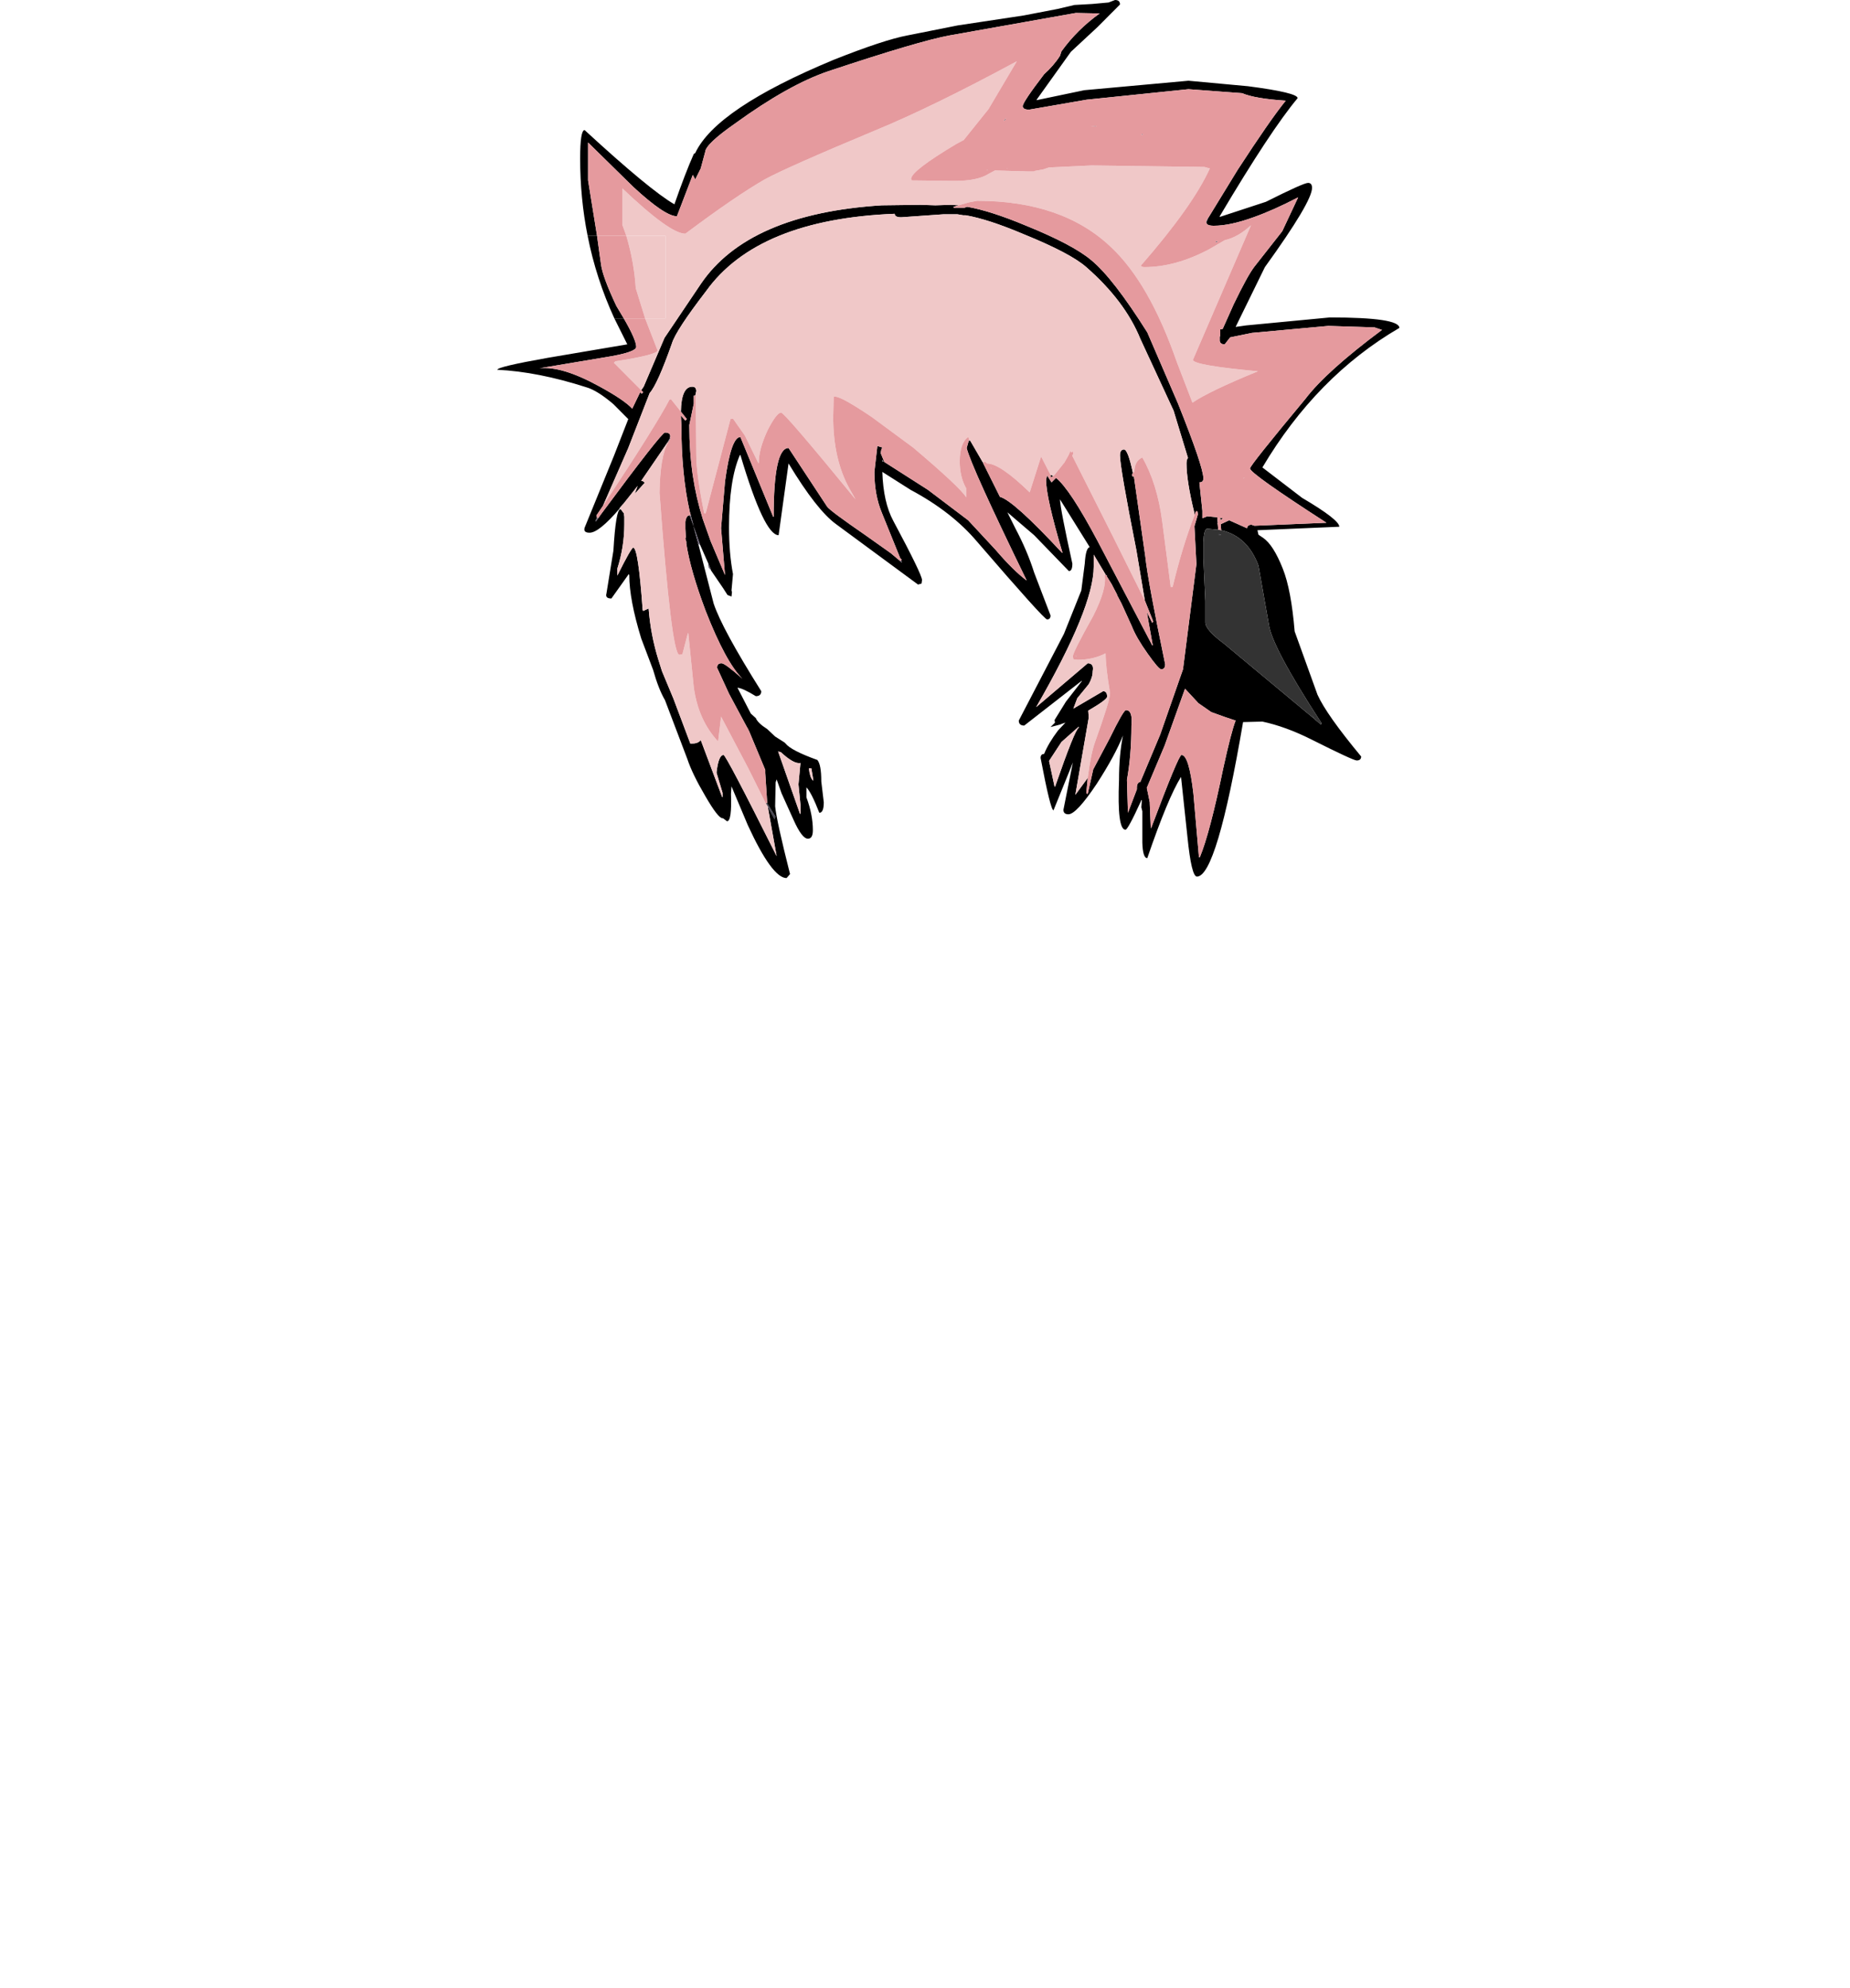 <?xml version="1.0" encoding="UTF-8"?>
<svg xmlns="http://www.w3.org/2000/svg" xmlns:xlink="http://www.w3.org/1999/xlink" width="296px" height="318px" viewBox="0 0 296 318" version="1.1">
<g id="surface1">
<path style=" stroke:none;fill-rule:evenodd;fill:rgb(0%,0%,0%);fill-opacity:1;" d="M 193.332 34.836 L 198.016 27.184 C 201.508 21.816 204.074 18.121 205.719 16.102 C 202.434 15.891 200.105 15.492 198.73 14.906 L 190.156 14.27 L 173.883 15.945 L 164.672 17.539 C 163.984 17.539 163.641 17.352 163.641 16.98 C 163.641 16.555 164.777 14.855 167.055 11.879 C 168.113 10.922 168.961 9.938 169.594 8.93 L 169.832 8.211 C 171.527 5.871 173.562 3.852 175.945 2.152 L 172.133 2.074 L 151.969 5.66 C 148.742 6.246 142.258 8.156 132.52 11.398 C 128.285 12.836 123.309 15.625 117.594 19.77 C 114.473 21.949 112.883 23.465 112.828 24.312 L 112.117 26.945 L 111.242 28.699 L 110.844 27.98 L 108.305 34.598 C 107.035 34.598 104.707 33.031 101.32 29.895 L 94.094 22.801 L 94.094 28.859 L 95.523 37.707 L 94.016 37.707 C 93.219 33.723 92.824 29.602 92.824 25.352 C 92.824 22.32 93.062 20.809 93.539 20.809 C 100.523 27.238 105.312 31.195 107.906 32.684 C 109.07 29.336 110.105 26.652 111.004 24.633 L 111.242 24.473 C 113.465 19.742 120.848 14.773 133.391 9.566 C 138.738 7.441 142.68 6.137 145.223 5.66 L 153.238 4.066 L 163.797 2.473 L 169.195 1.434 L 171.898 0.797 L 174.754 0.637 L 177.375 0.398 L 178.406 0 C 178.938 0 179.199 0.238 179.199 0.719 L 175.629 4.305 L 171.34 8.289 L 165.863 15.945 L 165.863 16.023 L 173.484 14.43 L 190.156 12.914 L 199.684 13.793 C 204.977 14.48 207.621 15.121 207.621 15.703 C 204.766 19.105 200.609 25.402 195.156 34.598 L 195.156 34.68 L 195.238 34.68 L 202.543 32.285 C 206.562 30.266 208.812 29.258 209.289 29.258 C 209.711 29.258 209.926 29.523 209.926 30.055 C 209.926 31.543 207.41 35.766 202.383 42.73 L 197.699 52.297 L 199.367 52.059 L 212.781 50.781 C 220.191 50.781 223.898 51.34 223.898 52.457 C 215.059 57.609 207.754 65.051 201.984 74.777 L 208.336 79.641 C 212.305 81.977 214.289 83.52 214.289 84.262 L 201.191 84.82 L 201.352 85.539 L 202.066 86.016 C 203.176 86.762 204.234 88.41 205.242 90.961 C 206.141 93.191 206.773 96.539 207.145 101.004 L 210.797 111.129 C 211.75 113.254 214.078 116.551 217.785 121.016 C 217.785 121.438 217.547 121.652 217.07 121.652 C 216.699 121.652 214.289 120.535 209.844 118.305 C 207.094 116.922 204.473 115.965 201.984 115.434 L 198.891 115.512 C 196.086 131.988 193.621 140.227 191.508 140.227 C 190.922 140.227 190.422 138.125 189.996 133.93 L 188.965 124.281 C 187.59 126.461 185.789 130.793 183.566 137.277 C 183.09 137.277 182.824 136.453 182.773 134.805 L 182.773 129.781 L 182.613 129.145 L 182.695 128.027 L 182.613 127.949 L 182.613 128.027 C 181.184 131.164 180.34 132.734 180.074 132.734 C 179.176 132.734 178.828 130.074 179.043 124.762 C 179.043 122.102 179.254 119.738 179.676 117.664 L 179.676 117.508 L 179.676 117.664 C 178.828 119.793 177.426 122.367 175.469 125.398 C 173.301 128.641 171.789 130.262 170.945 130.262 C 170.414 130.262 170.148 130.023 170.148 129.543 L 171.66 121.969 L 171.023 123.566 L 168.562 129.625 C 168.246 129.625 167.555 126.832 166.496 121.254 C 166.496 120.828 166.684 120.613 167.055 120.613 C 167.531 119.445 168.27 118.195 169.277 116.867 L 170.469 115.594 L 169.992 115.754 L 169.594 115.91 L 168.086 116.309 L 168.801 115.594 L 168.723 115.195 L 170.547 112.246 L 173.086 108.977 L 173.086 108.895 L 163.879 116.07 C 163.297 116.07 163.004 115.805 163.004 115.273 L 170.23 101.402 L 173.008 94.469 L 173.562 90.164 C 173.668 88.461 173.934 87.586 174.359 87.531 L 169.594 79.879 C 169.648 80.996 170.309 84.422 171.578 90.164 C 171.578 90.961 171.395 91.359 171.023 91.359 L 165.465 85.617 L 161.18 81.953 L 162.449 84.504 C 163.719 86.895 164.727 89.258 165.465 91.598 L 168.086 98.453 C 168.086 98.879 167.902 99.09 167.531 99.09 C 167.211 99.09 163.48 94.945 156.336 86.656 C 153.637 83.465 150.09 80.703 145.699 78.363 L 141.172 75.492 C 141.277 78.734 141.859 81.34 142.918 83.305 C 145.988 89.047 147.523 92.207 147.523 92.793 L 147.445 93.352 L 146.887 93.512 L 133.789 83.863 C 131.727 82.375 129.184 79.133 126.168 74.141 L 124.578 85.617 C 123.047 85.617 121.008 81.34 118.465 72.785 L 118.387 72.785 C 117.223 75.441 116.641 79.293 116.641 84.344 C 116.641 87.105 116.852 89.605 117.277 91.836 L 117.039 94.469 L 117.117 94.707 L 117.039 95.426 L 116.402 95.184 L 115.688 94.07 L 113.781 91.277 L 113.703 91.039 L 113.305 90.082 L 112.035 87.211 L 111.082 84.504 L 111.004 84.262 L 110.527 82.43 L 110.367 81.871 C 109.469 77.887 109.02 73.262 109.02 68 L 108.941 66.484 L 109.656 67.281 L 109.895 67.043 L 108.941 65.848 C 108.992 63.191 109.602 61.863 110.766 61.863 C 111.188 61.863 111.402 62.102 111.402 62.578 L 111.242 63.297 L 111.004 63.297 L 111.004 64.574 L 110.289 68 C 110.289 70.816 110.477 73.5 110.844 76.051 C 111.215 78.496 111.746 80.809 112.434 82.988 L 113.703 86.574 L 116.004 91.996 L 115.371 84.504 L 116.004 77.008 C 116.641 72.277 117.461 69.914 118.465 69.914 L 123.707 82.668 L 123.785 82.668 C 123.785 75.336 124.578 71.668 126.168 71.668 L 132.359 81.074 C 132.73 81.555 134.77 83.066 138.473 85.617 L 142.523 88.488 L 143.949 89.684 L 144.27 90.004 L 144.27 89.922 L 144.188 89.684 L 144.27 89.523 L 144.031 89.285 L 141.094 82.031 C 140.301 80.117 139.902 77.938 139.902 75.492 L 140.379 71.348 L 141.172 71.586 C 141.012 71.855 140.934 72.172 140.934 72.543 L 141.488 73.898 L 148.477 78.363 L 154.906 83.227 L 159.273 87.93 C 161.18 90.164 162.848 91.809 164.273 92.871 C 158.348 80.703 155.145 73.633 154.668 71.668 L 154.988 70.551 L 155.223 70.473 L 157.211 73.898 L 157.289 74.059 L 159.988 79.48 C 161.418 79.852 164.727 82.828 169.91 88.41 L 169.992 88.41 C 168.246 82.508 167.371 78.629 167.371 76.77 L 167.531 76.051 L 168.246 77.168 L 168.961 76.449 C 170.441 77.621 172.664 80.996 175.629 86.574 L 184.359 103.238 L 184.441 103.238 L 183.488 97.895 L 184.359 99.648 L 184.52 99.41 L 183.172 96.062 L 181.82 88.012 C 180.074 79.188 179.199 74.141 179.199 72.863 C 179.199 72.227 179.414 71.906 179.836 71.906 C 180.258 71.906 180.734 73.156 181.266 75.652 L 181.105 75.973 L 181.184 76.211 L 181.422 76.211 L 183.25 89.047 C 183.516 91.598 184.574 97.336 186.426 106.266 C 186.426 106.797 186.215 107.062 185.789 107.062 C 185.523 107.062 184.812 106.238 183.645 104.59 C 182.43 102.891 181.582 101.43 181.105 100.207 L 179.438 96.539 L 178.723 95.184 L 178.723 95.105 L 177.852 93.43 L 177.059 92.156 L 177.059 91.996 L 176.977 91.996 L 176.898 91.918 L 174.992 88.727 L 174.992 90.641 C 174.992 95 171.922 102.492 165.785 113.121 L 174.039 106.105 C 174.727 106.105 174.992 106.531 174.832 107.383 C 174.832 108.02 174.621 108.711 174.199 109.453 L 172.371 111.688 L 171.738 113.359 L 176.5 110.57 C 176.926 110.57 177.137 110.863 177.137 111.449 C 177.137 111.766 176.129 112.512 174.121 113.68 L 174.199 114.797 L 172.055 127.152 L 174.039 124.441 L 173.801 126.914 L 174.039 126.992 L 174.914 123.086 L 177.535 118.145 C 179.016 115.113 179.887 113.602 180.152 113.602 C 180.895 113.602 181.184 114.422 181.027 116.07 C 181.027 119.207 180.789 122.102 180.312 124.762 L 180.469 130.023 L 181.898 126.273 L 181.898 126.035 C 181.898 125.453 182.086 125.133 182.457 125.078 L 185.633 117.508 L 189.281 107.062 L 191.426 90.242 L 191.109 84.184 L 191.664 82.27 L 191.586 81.793 L 191.348 81.793 L 191.109 82.43 L 191.109 82.109 C 190.262 78.656 189.84 76 189.84 74.141 C 189.84 73.715 189.918 73.422 190.078 73.262 L 187.773 65.688 L 182.457 54.211 C 180.816 50.172 177.93 46.344 173.801 42.73 C 172.109 41.242 168.773 39.488 163.797 37.469 C 160.039 35.875 156.945 34.863 154.512 34.438 L 154.113 34.438 L 153.16 34.277 L 151.016 34.277 L 144.188 34.758 C 143.5 34.758 143.156 34.57 143.156 34.199 C 128.551 34.785 118.492 38.902 112.988 46.555 C 109.762 50.754 107.934 53.543 107.512 54.926 C 105.977 59.285 104.785 61.941 103.938 62.898 L 100.523 71.668 L 96.477 80.914 L 95.445 82.43 L 95.523 82.828 L 95.285 83.305 L 95.285 83.387 L 95.363 83.387 L 95.762 82.828 L 96.156 82.27 C 102.613 73.555 106.027 69.195 106.398 69.195 C 107.086 69.195 107.352 69.488 107.191 70.074 L 106.797 70.789 L 102.59 76.93 C 102.852 76.93 103.039 77.035 103.145 77.246 L 101.555 79 L 102.031 77.727 L 99.809 80.516 L 99.73 80.598 L 99.176 81.234 L 99.176 81.312 C 96.953 83.918 95.336 85.219 94.332 85.219 C 93.645 85.219 93.379 84.953 93.539 84.422 L 98.223 72.941 L 100.523 67.043 L 98.145 64.652 C 96.395 63.164 94.941 62.262 93.777 61.941 C 88.641 60.293 83.906 59.363 79.566 59.152 C 79.566 58.832 82.266 58.195 87.664 57.238 L 100.367 55.086 L 98.301 50.941 L 99.809 50.941 C 101.133 53.227 101.793 54.742 101.793 55.484 C 101.793 56.07 100.129 56.629 96.793 57.16 L 86.312 58.914 C 88.695 58.648 91.871 59.602 95.84 61.781 C 98.488 63.219 100.262 64.414 101.16 65.371 L 102.43 62.738 L 102.668 62.977 L 102.906 62.738 L 102.59 62.422 L 102.984 61.863 L 106.32 54.051 L 112.117 45.441 C 117.195 37.945 126.855 33.746 141.094 32.844 L 147.285 32.766 L 149.668 32.844 L 152.129 32.766 L 153.398 32.844 L 152.605 33.082 L 152.523 33.082 L 152.605 33.242 L 154.273 33.242 L 154.75 33.082 C 157.234 33.508 160.387 34.52 164.195 36.113 C 169.172 38.133 172.637 39.965 174.598 41.613 C 176.926 43.527 179.914 47.379 183.566 53.172 L 188.488 64.574 C 191.188 71.32 192.539 75.309 192.539 76.531 C 192.539 76.957 192.328 77.168 191.902 77.168 L 192.379 81.711 L 192.379 82.906 L 193.172 82.59 L 194.762 82.75 L 194.84 83.707 L 194.762 83.785 L 194.84 83.863 L 194.918 84.742 L 193.172 84.582 C 192.801 84.582 192.59 85.324 192.539 86.812 L 192.539 89.285 L 192.855 96.141 L 192.855 99.57 C 192.855 100.367 193.859 101.508 195.871 102.996 L 210.242 114.957 L 209.844 114.316 L 210.32 115.035 L 211.355 115.91 L 211.434 115.672 C 206.141 107.543 203.336 102.281 203.016 99.887 L 201.352 90.48 C 200.188 87.344 198.203 85.461 195.395 84.82 L 195.316 83.863 L 196.668 83.227 L 199.523 84.504 C 199.578 84.129 199.816 83.945 200.238 83.945 L 200.715 84.105 L 212.227 83.625 C 204.074 78.363 200 75.469 200 74.938 C 200 74.617 202.965 70.898 208.891 63.773 C 211.117 60.852 215.191 57.184 221.117 52.773 L 219.926 52.375 L 212.543 52.137 L 200.316 53.254 L 196.824 53.969 L 195.953 55.086 C 195.477 55.086 195.211 54.898 195.156 54.527 L 195.156 53.891 L 195.238 53.652 L 195.238 52.695 L 195.633 52.613 L 197.379 48.707 C 198.863 45.625 199.973 43.605 200.715 42.648 L 205.16 36.988 L 207.703 31.57 C 205.055 32.949 202.672 34.012 200.555 34.758 C 198.07 35.66 195.953 36.113 194.207 36.113 C 193.41 36.113 193.016 35.926 193.016 35.555 L 193.332 34.836 M 207.703 31.57 L 207.781 31.488 L 207.703 31.57 M 111.719 86.973 L 114.18 96.539 C 115.078 99.25 117.621 103.926 121.801 110.57 C 121.801 111.102 121.512 111.367 120.93 111.367 C 119.551 110.516 118.574 110.066 117.992 110.012 L 120.133 114.156 L 120.93 114.875 C 121.141 115.406 121.75 115.992 122.754 116.629 L 124.023 117.824 L 125.531 118.781 L 125.691 118.941 C 126.273 119.684 127.969 120.562 130.773 121.57 C 131.195 122.051 131.406 123.191 131.406 125 L 131.805 128.348 C 131.805 129.465 131.566 130.023 131.09 130.023 C 130.242 127.844 129.555 126.488 129.027 125.957 L 129.027 127.551 C 129.715 129.41 130.059 131.164 130.059 132.812 C 130.059 133.715 129.793 134.168 129.266 134.168 C 128.629 134.168 127.859 133.156 126.961 131.137 L 125.055 126.914 L 124.262 124.68 L 124.102 125.16 L 124.023 128.984 C 124.184 130.582 124.977 134.195 126.406 139.828 L 125.852 140.465 C 124.316 140.465 122.25 137.648 119.656 132.016 L 117.039 125.797 L 116.957 126.992 C 117.062 129.914 116.852 131.379 116.324 131.379 L 115.688 130.898 L 115.609 130.898 C 115.133 130.898 114.207 129.703 112.828 127.312 C 111.453 124.973 110.5 123.008 109.973 121.414 L 106.398 112.004 C 105.711 110.836 105.078 109.215 104.492 107.145 L 102.59 102.121 C 101.32 97.977 100.684 94.602 100.684 91.996 L 100.605 91.836 L 97.824 95.742 C 97.137 95.742 96.871 95.477 97.031 94.945 L 98.145 88.09 C 98.406 83.68 98.777 81.473 99.254 81.473 L 99.332 81.473 L 99.809 82.109 L 99.891 82.668 L 99.891 83.863 C 99.891 86.258 99.52 88.621 98.777 90.961 L 98.777 92.074 C 100.262 89.098 101.105 87.613 101.32 87.613 C 101.848 87.613 102.352 90.934 102.828 97.578 L 102.906 97.734 L 103.781 97.336 C 103.992 100.152 104.52 102.918 105.367 105.629 L 105.922 107.383 L 107.75 111.766 L 110.449 118.941 L 110.766 118.941 C 111.402 118.941 111.852 118.754 112.117 118.383 L 115.531 127.473 L 115.609 127.551 L 115.609 126.832 L 114.656 123.645 L 114.656 123.484 C 114.867 121.68 115.238 120.773 115.766 120.773 C 116.031 120.773 118.863 126.168 124.262 136.957 L 122.832 128.984 L 123.945 131.059 L 124.023 130.582 L 122.754 128.508 L 122.754 128.426 L 122.438 123.645 L 122.438 123.168 L 122.277 122.77 L 119.816 116.867 L 119.738 116.789 L 119.738 116.707 L 119.418 116.152 L 116.641 110.969 L 114.734 106.824 C 114.734 106.344 114.973 106.105 115.449 106.105 C 115.82 106.105 116.934 106.93 118.785 108.578 C 116.984 106.77 115.027 103.156 112.91 97.734 C 111.27 93.379 110.238 89.789 109.812 86.973 L 109.812 86.656 L 109.656 86.176 L 109.734 85.938 L 109.656 84.582 L 109.656 83.465 C 109.762 82.773 110 82.43 110.367 82.43 L 111.004 84.262 L 111.004 84.344 L 111.719 86.973 M 195.316 83.227 L 195.238 82.828 L 195.633 82.906 L 195.316 83.227 M 191.98 137.117 C 193.039 134.566 194.285 129.836 195.715 122.926 C 196.559 119.047 197.223 116.496 197.699 115.273 L 196.031 114.715 L 193.809 113.918 L 191.742 112.484 L 189.602 110.172 L 186.344 119.262 L 183.488 126.035 L 183.965 128.348 L 183.965 128.508 L 184.121 132.414 L 184.121 132.492 L 184.203 132.414 C 187.113 124.656 188.727 120.773 189.043 120.773 C 189.84 120.773 190.473 122.848 190.949 126.992 L 191.824 137.039 L 191.902 137.195 L 191.98 137.117 M 141.332 73.82 L 141.41 73.898 L 141.172 73.582 L 141.172 73.82 L 141.332 73.82 M 168.086 75.973 L 168.562 76.133 L 168.164 76.371 L 168.086 75.973 M 129.422 122.926 C 129.527 123.883 129.738 124.52 130.059 124.84 L 130.137 124.84 L 129.82 122.926 L 129.422 122.926 M 124.898 120.297 L 124.816 120.297 L 124.5 120.215 L 127.992 130.18 L 128.074 130.18 L 128.074 128.746 L 127.754 125.477 L 128.074 122.051 C 127.387 122.211 126.328 121.625 124.898 120.297 M 172.531 116.309 L 169.832 118.703 L 167.848 121.73 L 168.723 125.797 L 168.801 125.875 C 170.918 119.766 172.188 116.602 172.609 116.391 L 172.609 116.23 L 172.531 116.309 "/>
<path style=" stroke:none;fill-rule:evenodd;fill:rgb(25.882%,25.098%,30.196%);fill-opacity:1;" d="M 152.605 33.242 L 152.523 33.082 L 152.605 33.082 L 152.605 33.242 M 169.992 88.41 L 169.91 88.41 L 169.992 88.41 M 157.289 74.059 L 157.211 73.898 L 157.367 73.98 L 157.289 74.059 M 122.832 128.984 L 122.516 128.508 L 122.754 128.508 L 124.023 130.582 L 123.945 131.059 L 122.832 128.984 M 195 85.617 L 195 85.461 L 195.395 85.539 L 195 85.617 "/>
<path style=" stroke:none;fill-rule:evenodd;fill:rgb(38.431%,34.902%,42.353%);fill-opacity:1;" d="M 193.332 34.836 L 193.016 35.555 L 192.934 35.555 L 193.254 34.836 L 193.332 34.836 M 106.797 70.789 L 107.191 70.074 L 107.273 70.152 L 106.875 70.789 L 106.797 70.789 M 95.762 82.828 L 95.363 83.387 L 95.285 83.387 L 95.285 83.305 L 95.523 82.828 L 95.762 82.828 M 176.898 91.918 L 176.977 91.996 L 176.738 91.996 L 176.898 91.918 M 155.223 70.473 L 154.988 70.551 L 155.066 70.391 L 155.223 70.473 M 144.188 89.684 L 144.27 89.922 L 144.27 90.004 L 143.949 89.684 L 144.188 89.684 M 110.527 82.43 L 111.004 84.262 L 111.082 84.504 L 112.035 87.211 L 111.719 86.973 L 111.004 84.344 L 111.004 84.262 L 110.367 82.43 L 110.527 82.43 M 113.305 90.082 L 113.703 91.039 L 113.781 91.277 L 113.387 90.801 L 113.305 90.32 L 113.305 90.082 M 160.941 18.895 L 160.859 19.211 L 160.543 19.371 L 160.941 18.895 M 158.082 27.184 L 157.922 27.266 L 157.922 27.184 L 158.082 27.184 M 161.098 26.867 L 161.18 26.945 L 161.098 26.945 L 161.098 26.867 M 170.07 5.82 L 170.148 5.738 L 170.07 5.82 M 182.613 21.605 L 182.695 21.445 L 182.934 21.523 L 182.613 21.605 M 175.469 20.168 L 175.309 20.25 L 174.438 20.25 L 175.469 20.168 M 110.129 101.324 L 110.051 101.324 L 110.051 101.242 L 110.129 101.324 M 194.602 38.824 L 194.523 38.586 L 194.84 38.586 L 194.602 38.824 M 198.969 76.531 L 198.969 76.449 L 199.129 76.449 L 198.969 76.531 M 172.215 104.988 L 172.133 104.988 L 172.133 104.832 L 172.215 104.988 M 191.824 137.039 L 191.98 137.117 L 191.824 137.039 M 158.637 75.016 L 158.48 74.777 L 158.637 74.938 L 158.637 75.016 M 108.621 104.113 L 108.703 104.191 L 108.621 104.113 "/>
<path style=" stroke:none;fill-rule:evenodd;fill:rgb(20%,20%,20%);fill-opacity:1;" d="M 195.395 84.82 C 198.203 85.461 200.188 87.344 201.352 90.48 L 203.016 99.887 C 203.336 102.281 206.141 107.543 211.434 115.672 L 211.355 115.91 L 210.32 115.035 L 209.844 114.316 L 210.242 114.957 L 195.871 102.996 C 193.859 101.508 192.855 100.367 192.855 99.57 L 192.855 96.141 L 192.539 89.285 L 192.539 86.812 C 192.59 85.324 192.801 84.582 193.172 84.582 L 194.918 84.742 L 195.395 84.82 M 195 85.617 L 195.395 85.539 L 195 85.461 L 195 85.617 "/>
<path style=" stroke:none;fill-rule:evenodd;fill:rgb(18.431%,9.412%,6.275%);fill-opacity:1;" d="M 122.754 128.426 L 122.754 128.508 L 122.516 128.508 L 122.754 128.426 "/>
<path style=" stroke:none;fill-rule:evenodd;fill:rgb(94.118%,78.431%,78.431%);fill-opacity:1;" d="M 153.398 32.844 L 152.129 32.766 L 149.668 32.844 L 147.285 32.766 L 141.094 32.844 C 126.855 33.746 117.195 37.945 112.117 45.441 L 106.32 54.051 L 102.984 61.863 L 102.59 62.422 L 98.223 58.035 L 98.461 57.797 C 102.961 57.105 105.207 56.52 105.207 56.043 L 103.223 50.941 L 106.48 50.941 L 106.48 37.707 L 100.207 37.707 L 99.57 35.953 L 99.57 30.133 C 104.652 34.969 108.016 37.387 109.656 37.387 C 115.055 33.348 119.289 30.453 122.355 28.699 C 124.688 27.422 130.562 24.82 139.98 20.887 C 146.066 18.387 153.637 14.695 162.688 9.805 L 158.16 17.457 L 154.191 22.402 L 153 23.039 C 148.184 25.91 145.777 27.77 145.777 28.621 L 145.855 28.859 L 152.762 28.938 C 155.199 28.938 156.996 28.566 158.16 27.82 L 159.195 27.266 L 161.656 27.344 L 164.434 27.422 L 165.465 27.422 L 165.547 27.344 L 166.895 27.105 L 167.848 26.785 L 174.676 26.465 L 192.695 26.707 L 193.57 26.945 C 191.77 30.93 188.094 36.113 182.535 42.492 C 182.641 42.648 182.824 42.73 183.09 42.73 C 186.426 42.73 189.891 41.773 193.492 39.859 L 195.953 38.426 C 197.379 38.105 198.785 37.309 200.16 36.031 L 190.871 57.559 C 190.871 58.141 194.336 58.754 201.27 59.391 C 196.086 61.516 192.59 63.191 190.793 64.414 L 188.25 57.797 C 185.34 49.453 181.848 43.367 177.77 39.539 C 172.586 34.598 165.438 32.125 156.336 32.125 L 155.066 32.367 L 153.398 32.844 M 99.176 81.312 L 99.176 81.234 L 99.73 80.598 L 99.891 80.598 L 99.809 80.516 L 102.031 77.727 L 101.555 79 L 103.145 77.246 C 103.039 77.035 102.852 76.93 102.59 76.93 L 106.797 70.789 L 106.875 70.789 C 106.027 72.332 105.578 75.016 105.527 78.844 C 106.797 96.113 107.855 104.75 108.703 104.75 L 109.18 104.672 L 110.051 101.324 L 110.129 101.324 L 111.004 109.934 C 111.48 113.441 112.777 116.336 114.895 118.621 L 115.371 114.637 L 119.738 122.926 L 122.516 128.508 L 122.832 128.984 L 124.262 136.957 C 118.863 126.168 116.031 120.773 115.766 120.773 C 115.238 120.773 114.867 121.68 114.656 123.484 L 114.656 123.645 L 115.609 126.832 L 115.609 127.473 L 115.531 127.473 L 112.117 118.383 C 111.852 118.754 111.402 118.941 110.766 118.941 L 110.449 118.941 L 107.75 111.766 L 105.922 107.383 L 105.367 105.629 C 104.52 102.918 103.992 100.152 103.781 97.336 L 102.906 97.734 L 102.828 97.578 C 102.352 90.934 101.848 87.613 101.32 87.613 C 101.105 87.613 100.262 89.098 98.777 92.074 L 98.777 90.961 C 99.52 88.621 99.891 86.258 99.891 83.863 L 99.891 82.668 L 99.809 82.109 L 99.332 81.473 L 99.176 81.312 M 96.477 80.914 L 100.523 71.668 L 103.938 62.898 C 104.785 61.941 105.977 59.285 107.512 54.926 C 107.934 53.543 109.762 50.754 112.988 46.555 C 118.492 38.902 128.551 34.785 143.156 34.199 C 143.156 34.57 143.5 34.758 144.188 34.758 L 151.016 34.277 L 153.16 34.277 L 154.113 34.438 L 154.512 34.438 C 156.945 34.863 160.039 35.875 163.797 37.469 C 168.773 39.488 172.109 41.242 173.801 42.73 C 177.93 46.344 180.816 50.172 182.457 54.211 L 187.773 65.688 L 190.078 73.262 C 189.918 73.422 189.84 73.715 189.84 74.141 C 189.84 76 190.262 78.656 191.109 82.109 L 191.109 82.43 C 189.785 85.883 188.621 89.711 187.617 93.91 L 187.297 93.91 L 187.297 93.75 L 185.949 83.387 C 185.418 79.348 184.359 75.945 182.773 73.184 C 181.926 73.555 181.504 74.324 181.504 75.492 L 181.266 75.652 C 180.734 73.156 180.258 71.906 179.836 71.906 C 179.414 71.906 179.199 72.227 179.199 72.863 C 179.199 74.141 180.074 79.188 181.82 88.012 L 183.172 96.062 L 178.008 85.699 L 171.578 72.941 L 171.738 72.465 L 171.66 72.227 L 171.422 72.387 L 171.262 72.145 L 170.945 72.863 L 170.309 73.98 L 168.723 75.973 L 168.562 76.133 L 168.086 75.973 L 166.578 73.023 L 164.75 78.762 C 161.574 75.68 159.301 74.141 157.922 74.141 L 157.688 73.898 L 157.449 73.898 L 157.367 73.98 L 157.211 73.898 L 155.223 70.473 L 155.066 70.391 L 155.066 70.234 L 154.906 69.914 C 154.008 70.551 153.559 71.855 153.559 73.82 C 153.559 75.469 153.902 76.902 154.59 78.125 L 154.59 79.559 C 153.953 78.496 151.121 75.84 146.094 71.586 L 139.504 66.727 C 136.277 64.547 134.32 63.457 133.629 63.457 L 133.391 63.457 L 133.312 66.727 C 133.312 71.242 134.188 75.07 135.934 78.203 L 136.887 79.879 C 129.316 70.633 125.348 66.008 124.977 66.008 C 124.5 66.008 123.785 66.938 122.832 68.797 C 121.879 70.816 121.402 72.57 121.402 74.059 L 121.324 74.059 L 119.18 69.676 L 117.277 66.965 L 116.879 67.043 L 112.91 82.109 L 112.672 82.109 C 111.824 77.914 111.402 74.805 111.402 72.785 L 111.32 63.297 L 111.242 63.297 L 111.402 62.578 C 111.402 62.102 111.188 61.863 110.766 61.863 C 109.602 61.863 108.992 63.191 108.941 65.848 L 107.352 63.855 L 107.113 63.934 C 105.738 66.594 102.191 72.254 96.477 80.914 M 174.039 124.441 L 172.055 127.152 L 174.199 114.797 L 174.121 113.68 C 176.129 112.512 177.137 111.766 177.137 111.449 C 177.137 110.863 176.926 110.57 176.5 110.57 L 171.738 113.359 L 172.371 111.688 L 174.199 109.453 C 174.621 108.711 174.832 108.02 174.832 107.383 C 174.992 106.531 174.727 106.105 174.039 106.105 L 165.785 113.121 C 171.922 102.492 174.992 95 174.992 90.641 L 174.992 88.727 L 176.898 91.918 L 176.738 91.996 C 177.004 93.43 176.395 95.609 174.914 98.531 C 172.742 102.414 171.66 104.566 171.66 104.988 L 171.738 105.469 L 172.453 105.547 C 174.094 105.547 175.574 105.203 176.898 104.512 C 176.898 105.945 177.137 108.074 177.613 110.891 C 177.613 111.633 176.793 114.289 175.152 118.863 C 174.727 120.082 174.359 121.945 174.039 124.441 M 124.898 120.297 C 126.328 121.625 127.387 122.211 128.074 122.051 L 127.754 125.477 L 128.074 128.746 L 128.074 130.18 L 127.992 130.18 L 124.5 120.215 L 124.816 120.297 L 124.898 120.297 M 129.422 122.926 L 129.82 122.926 L 130.137 124.84 L 130.059 124.84 C 129.738 124.52 129.527 123.883 129.422 122.926 M 168.723 125.797 L 167.848 121.73 L 169.832 118.703 L 172.531 116.309 L 172.609 116.391 C 172.188 116.602 170.918 119.766 168.801 125.875 L 168.723 125.797 "/>
<path style=" stroke:none;fill-rule:evenodd;fill:rgb(89.804%,60.392%,61.961%);fill-opacity:1;" d="M 95.523 37.707 L 94.094 28.859 L 94.094 22.801 L 101.32 29.895 C 104.707 33.031 107.035 34.598 108.305 34.598 L 110.844 27.98 L 111.242 28.699 L 112.117 26.945 L 112.828 24.312 C 112.883 23.465 114.473 21.949 117.594 19.77 C 123.309 15.625 128.285 12.836 132.52 11.398 C 142.258 8.156 148.742 6.246 151.969 5.66 L 172.133 2.074 L 175.945 2.152 C 173.562 3.852 171.527 5.871 169.832 8.211 L 169.594 8.93 C 168.961 9.938 168.113 10.922 167.055 11.879 C 164.777 14.855 163.641 16.555 163.641 16.98 C 163.641 17.352 163.984 17.539 164.672 17.539 L 173.883 15.945 L 190.156 14.27 L 198.73 14.906 C 200.105 15.492 202.434 15.891 205.719 16.102 C 204.074 18.121 201.508 21.816 198.016 27.184 L 193.332 34.836 L 193.254 34.836 L 192.934 35.555 L 193.016 35.555 C 193.016 35.926 193.41 36.113 194.207 36.113 C 195.953 36.113 198.07 35.66 200.555 34.758 C 202.672 34.012 205.055 32.949 207.703 31.57 L 205.16 36.988 L 200.715 42.648 C 199.973 43.605 198.863 45.625 197.379 48.707 L 195.633 52.613 L 195.238 52.695 L 195.238 53.652 L 195.156 53.891 L 195.156 54.527 C 195.211 54.898 195.477 55.086 195.953 55.086 L 196.824 53.969 L 200.316 53.254 L 212.543 52.137 L 219.926 52.375 L 221.117 52.773 C 215.191 57.184 211.117 60.852 208.891 63.773 C 202.965 70.898 200 74.617 200 74.938 C 200 75.469 204.074 78.363 212.227 83.625 L 200.715 84.105 L 200.238 83.945 C 199.816 83.945 199.578 84.129 199.523 84.504 L 196.668 83.227 L 195.316 83.863 L 195.395 84.82 L 194.918 84.742 L 194.84 83.863 L 194.762 83.785 L 194.84 83.707 L 194.762 82.75 L 193.172 82.59 L 192.379 82.906 L 192.379 81.711 L 191.902 77.168 C 192.328 77.168 192.539 76.957 192.539 76.531 C 192.539 75.309 191.188 71.32 188.488 64.574 L 183.566 53.172 C 179.914 47.379 176.926 43.527 174.598 41.613 C 172.637 39.965 169.172 38.133 164.195 36.113 C 160.387 34.52 157.234 33.508 154.75 33.082 L 154.273 33.242 L 152.605 33.242 L 152.605 33.082 L 153.398 32.844 L 155.066 32.367 L 156.336 32.125 C 165.438 32.125 172.586 34.598 177.77 39.539 C 181.848 43.367 185.34 49.453 188.25 57.797 L 190.793 64.414 C 192.59 63.191 196.086 61.516 201.27 59.391 C 194.336 58.754 190.871 58.141 190.871 57.559 L 200.16 36.031 C 198.785 37.309 197.379 38.105 195.953 38.426 L 193.492 39.859 C 189.891 41.773 186.426 42.73 183.09 42.73 C 182.824 42.73 182.641 42.648 182.535 42.492 C 188.094 36.113 191.77 30.93 193.57 26.945 L 192.695 26.707 L 174.676 26.465 L 167.848 26.785 L 166.895 27.105 L 165.547 27.344 L 165.465 27.422 L 164.434 27.422 L 161.656 27.344 L 159.195 27.266 L 158.16 27.82 C 156.996 28.566 155.199 28.938 152.762 28.938 L 145.855 28.859 L 145.777 28.621 C 145.777 27.77 148.184 25.91 153 23.039 L 154.191 22.402 L 158.16 17.457 L 162.688 9.805 C 153.637 14.695 146.066 18.387 139.98 20.887 C 130.562 24.82 124.688 27.422 122.355 28.699 C 119.289 30.453 115.055 33.348 109.656 37.387 C 108.016 37.387 104.652 34.969 99.57 30.133 L 99.57 35.953 L 100.207 37.707 L 95.523 37.707 M 102.59 62.422 L 102.906 62.738 L 102.668 62.977 L 102.43 62.738 L 101.16 65.371 C 100.262 64.414 98.488 63.219 95.84 61.781 C 91.871 59.602 88.695 58.648 86.312 58.914 L 96.793 57.16 C 100.129 56.629 101.793 56.07 101.793 55.484 C 101.793 54.742 101.133 53.227 99.809 50.941 L 103.223 50.941 L 105.207 56.043 C 105.207 56.52 102.961 57.105 98.461 57.797 L 98.223 58.035 L 102.59 62.422 M 107.191 70.074 C 107.352 69.488 107.086 69.195 106.398 69.195 C 106.027 69.195 102.613 73.555 96.156 82.27 L 95.762 82.828 L 95.523 82.828 L 95.445 82.43 L 96.477 80.914 C 102.191 72.254 105.738 66.594 107.113 63.934 L 107.352 63.855 L 108.941 65.848 L 109.895 67.043 L 109.656 67.281 L 108.941 66.484 L 109.02 68 C 109.02 73.262 109.469 77.887 110.367 81.871 L 110.527 82.43 L 110.367 82.43 C 110 82.43 109.762 82.773 109.656 83.465 L 109.656 84.582 L 109.734 85.938 L 109.656 86.176 L 109.812 86.656 L 109.812 86.973 C 110.238 89.789 111.27 93.379 112.91 97.734 C 115.027 103.156 116.984 106.77 118.785 108.578 C 116.934 106.93 115.82 106.105 115.449 106.105 C 114.973 106.105 114.734 106.344 114.734 106.824 L 116.641 110.969 L 119.418 116.152 L 119.738 116.707 L 119.738 116.789 L 119.816 116.867 L 122.277 122.77 L 122.438 123.168 L 122.438 123.645 L 122.754 128.426 L 122.516 128.508 L 119.738 122.926 L 115.371 114.637 L 114.895 118.621 C 112.777 116.336 111.48 113.441 111.004 109.934 L 110.129 101.324 L 110.051 101.242 L 110.051 101.324 L 109.18 104.672 L 108.703 104.75 C 107.855 104.75 106.797 96.113 105.527 78.844 C 105.578 75.016 106.027 72.332 106.875 70.789 L 107.273 70.152 L 107.191 70.074 M 191.109 82.43 L 191.348 81.793 L 191.586 81.793 L 191.664 82.27 L 191.109 84.184 L 191.426 90.242 L 189.281 107.062 L 185.633 117.508 L 182.457 125.078 C 182.086 125.133 181.898 125.453 181.898 126.035 L 181.898 126.273 L 180.469 130.023 L 180.312 124.762 C 180.789 122.102 181.027 119.207 181.027 116.07 C 181.184 114.422 180.895 113.602 180.152 113.602 C 179.887 113.602 179.016 115.113 177.535 118.145 L 174.914 123.086 L 174.039 126.992 L 173.801 126.914 L 174.039 124.441 C 174.359 121.945 174.727 120.082 175.152 118.863 C 176.793 114.289 177.613 111.633 177.613 110.891 C 177.137 108.074 176.898 105.945 176.898 104.512 C 175.574 105.203 174.094 105.547 172.453 105.547 L 171.738 105.469 L 171.66 104.988 C 171.66 104.566 172.742 102.414 174.914 98.531 C 176.395 95.609 177.004 93.43 176.738 91.996 L 177.059 91.996 L 177.059 92.156 L 177.852 93.43 L 178.723 95.105 L 178.723 95.184 L 179.438 96.539 L 181.105 100.207 C 181.582 101.43 182.43 102.891 183.645 104.59 C 184.812 106.238 185.523 107.062 185.789 107.062 C 186.215 107.062 186.426 106.797 186.426 106.266 C 184.574 97.336 183.516 91.598 183.25 89.047 L 181.422 76.211 L 181.184 76.211 L 181.105 75.973 L 181.266 75.652 L 181.504 75.492 C 181.504 74.324 181.926 73.555 182.773 73.184 C 184.359 75.945 185.418 79.348 185.949 83.387 L 187.297 93.75 L 187.297 93.91 L 187.617 93.91 C 188.621 89.711 189.785 85.883 191.109 82.43 M 183.172 96.062 L 184.52 99.41 L 184.359 99.648 L 183.488 97.895 L 184.441 103.238 L 184.359 103.238 L 175.629 86.574 C 172.664 80.996 170.441 77.621 168.961 76.449 L 168.246 77.168 L 167.531 76.051 L 167.371 76.77 C 167.371 78.629 168.246 82.508 169.992 88.41 L 169.91 88.41 C 164.727 82.828 161.418 79.852 159.988 79.48 L 157.289 74.059 L 157.449 73.898 L 157.688 73.898 L 157.922 74.141 C 159.301 74.141 161.574 75.68 164.75 78.762 L 166.578 73.023 L 168.086 75.973 L 168.164 76.371 L 168.562 76.133 L 168.723 75.973 L 170.309 73.98 L 170.945 72.863 L 171.262 72.145 L 171.422 72.387 L 171.66 72.227 L 171.738 72.465 L 171.578 72.941 L 178.008 85.699 L 183.172 96.062 M 154.988 70.551 L 154.668 71.668 C 155.145 73.633 158.348 80.703 164.273 92.871 C 162.848 91.809 161.18 90.164 159.273 87.93 L 154.906 83.227 L 148.477 78.363 L 141.488 73.898 L 140.934 72.543 C 140.934 72.172 141.012 71.855 141.172 71.586 L 140.379 71.348 L 139.902 75.492 C 139.902 77.938 140.301 80.117 141.094 82.031 L 144.031 89.285 L 144.27 89.523 L 144.188 89.684 L 143.949 89.684 L 142.523 88.488 L 138.473 85.617 C 134.77 83.066 132.73 81.555 132.359 81.074 L 126.168 71.668 C 124.578 71.668 123.785 75.336 123.785 82.668 L 123.707 82.668 L 118.465 69.914 C 117.461 69.914 116.641 72.277 116.004 77.008 L 115.371 84.504 L 116.004 91.996 L 113.703 86.574 L 112.434 82.988 C 111.746 80.809 111.215 78.496 110.844 76.051 C 110.477 73.5 110.289 70.816 110.289 68 L 111.004 64.574 L 111.004 63.297 L 111.32 63.297 L 111.402 72.785 C 111.402 74.805 111.824 77.914 112.672 82.109 L 112.91 82.109 L 116.879 67.043 L 117.277 66.965 L 119.18 69.676 L 121.324 74.059 L 121.402 74.059 C 121.402 72.57 121.879 70.816 122.832 68.797 C 123.785 66.938 124.5 66.008 124.977 66.008 C 125.348 66.008 129.316 70.633 136.887 79.879 L 135.934 78.203 C 134.188 75.07 133.312 71.242 133.312 66.727 L 133.391 63.457 L 133.629 63.457 C 134.32 63.457 136.277 64.547 139.504 66.727 L 146.094 71.586 C 151.121 75.84 153.953 78.496 154.59 79.559 L 154.59 78.125 C 153.902 76.902 153.559 75.469 153.559 73.82 C 153.559 71.855 154.008 70.551 154.906 69.914 L 155.066 70.234 L 155.066 70.391 L 154.988 70.551 M 160.941 18.895 L 160.543 19.371 L 160.859 19.211 L 160.941 18.895 M 170.07 5.82 L 170.148 5.738 L 170.07 5.82 M 161.098 26.867 L 161.098 26.945 L 161.18 26.945 L 161.098 26.867 M 158.082 27.184 L 157.922 27.184 L 157.922 27.266 L 158.082 27.184 M 175.469 20.168 L 174.438 20.25 L 175.309 20.25 L 175.469 20.168 M 182.613 21.605 L 182.934 21.523 L 182.695 21.445 L 182.613 21.605 M 194.602 38.824 L 194.84 38.586 L 194.523 38.586 L 194.602 38.824 M 198.969 76.531 L 199.129 76.449 L 198.969 76.449 L 198.969 76.531 M 195.316 83.227 L 195.633 82.906 L 195.238 82.828 L 195.316 83.227 M 172.215 104.988 L 172.133 104.832 L 172.133 104.988 L 172.215 104.988 M 184.121 132.414 L 183.965 128.508 L 183.965 128.348 L 183.488 126.035 L 186.344 119.262 L 189.602 110.172 L 191.742 112.484 L 193.809 113.918 L 196.031 114.715 L 197.699 115.273 C 197.223 116.496 196.559 119.047 195.715 122.926 C 194.285 129.836 193.039 134.566 191.98 137.117 L 191.824 137.039 L 190.949 126.992 C 190.473 122.848 189.84 120.773 189.043 120.773 C 188.727 120.773 187.113 124.656 184.203 132.414 L 184.121 132.414 M 158.637 75.016 L 158.637 74.938 L 158.48 74.777 L 158.637 75.016 M 108.621 104.113 L 108.703 104.191 L 108.621 104.113 "/>
<path style=" stroke:none;fill-rule:evenodd;fill:rgb(94.118%,78.431%,78.431%);fill-opacity:1;" d="M 100.207 37.707 L 106.48 37.707 L 106.48 50.941 L 103.223 50.941 L 101.715 46.078 C 101.555 43.367 101.055 40.578 100.207 37.707 "/>
<path style=" stroke:none;fill-rule:evenodd;fill:rgb(0%,0%,0%);fill-opacity:1;" d="M 99.809 50.941 L 98.301 50.941 C 96.344 46.688 94.914 42.277 94.016 37.707 L 95.523 37.707 L 96.156 42.25 C 96.316 43.578 97.137 45.812 98.621 48.949 L 99.809 50.941 "/>
<path style=" stroke:none;fill-rule:evenodd;fill:rgb(89.804%,60.392%,61.961%);fill-opacity:1;" d="M 103.223 50.941 L 99.809 50.941 L 98.621 48.949 C 97.137 45.812 96.316 43.578 96.156 42.25 L 95.523 37.707 L 100.207 37.707 C 101.055 40.578 101.555 43.367 101.715 46.078 L 103.223 50.941 "/>
</g>
</svg>
